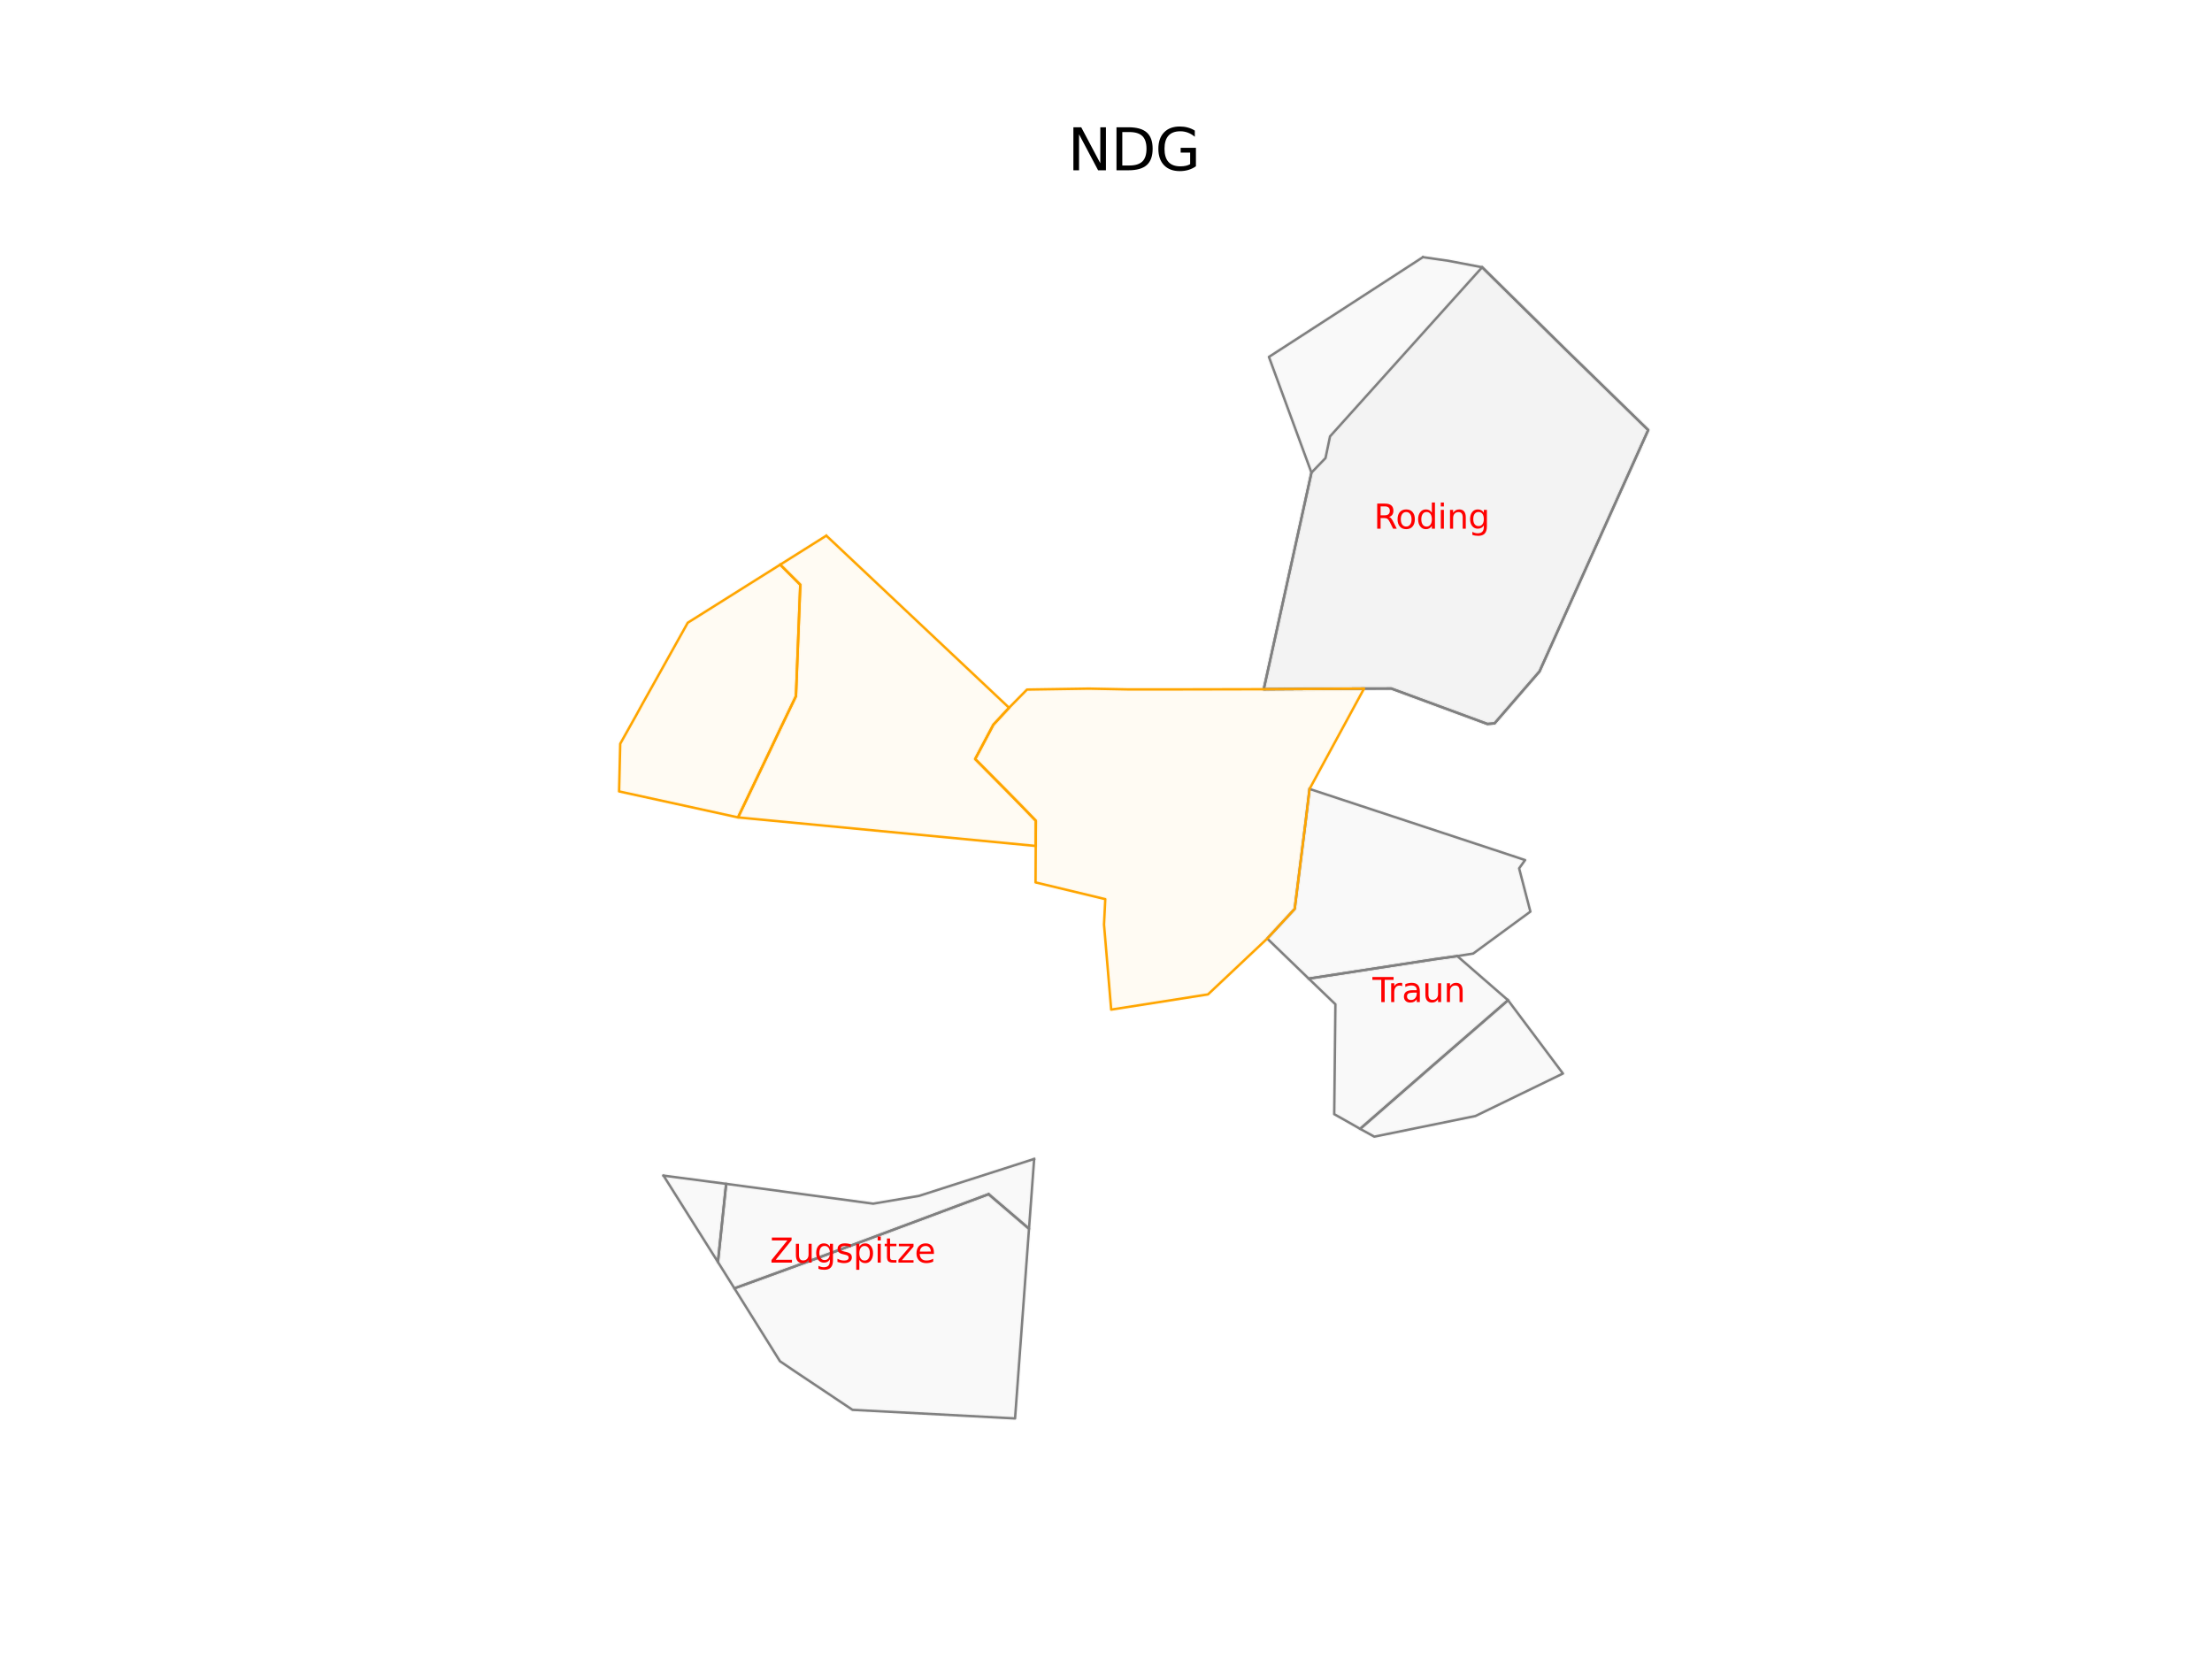 <?xml version="1.0" encoding="utf-8" standalone="no"?>
<!DOCTYPE svg PUBLIC "-//W3C//DTD SVG 1.1//EN"
  "http://www.w3.org/Graphics/SVG/1.1/DTD/svg11.dtd">
<svg xmlns:xlink="http://www.w3.org/1999/xlink" width="460.8pt" height="345.6pt" viewBox="0 0 460.8 345.6" xmlns="http://www.w3.org/2000/svg" version="1.1">
 <defs>
  <style type="text/css">*{stroke-linejoin: round; stroke-linecap: butt}</style>
 </defs>
 <g id="figure_1">
  <g id="patch_1">
   <path d="M 0 345.6 
L 460.8 345.6 
L 460.8 0 
L 0 0 
z
" style="fill: #ffffff"/>
  </g>
  <g id="axes_1">
   <g id="patch_2">
    <path d="M 215.435 241.43 
L 214.361 255.966 
L 214.361 255.966 
L 205.947 248.769 
L 205.947 248.769 
L 169.191 262.485 
L 169.191 262.485 
L 152.993 268.387 
L 152.993 268.387 
L 149.558 262.907 
L 149.558 262.907 
L 151.271 246.614 
L 151.271 246.614 
L 181.905 250.746 
L 181.905 250.746 
L 191.462 249.122 
L 191.462 249.122 
L 198.902 246.734 
L 198.902 246.734 
L 215.435 241.43 
z
" clip-path="url(#pfa5b727a13)" style="fill: #808080; opacity: 0.05; stroke: #808080; stroke-linejoin: miter"/>
   </g>
   <g id="patch_3">
    <path d="M 138.216 244.898 
L 151.271 246.614 
L 151.271 246.614 
L 149.558 262.907 
L 149.558 262.907 
L 138.216 244.898 
z
" clip-path="url(#pfa5b727a13)" style="fill: #808080; opacity: 0.05; stroke: #808080; stroke-linejoin: miter"/>
   </g>
   <g id="patch_4">
    <path d="M 205.947 248.769 
L 214.361 255.966 
L 214.361 255.966 
L 211.454 295.488 
L 211.454 295.488 
L 177.59 293.694 
L 177.59 293.694 
L 165.588 285.676 
L 165.588 285.676 
L 162.48 283.57 
L 162.48 283.57 
L 152.993 268.387 
L 152.993 268.387 
L 169.191 262.485 
L 169.191 262.485 
L 205.947 248.769 
z
" clip-path="url(#pfa5b727a13)" style="fill: #808080; opacity: 0.05; stroke: #808080; stroke-linejoin: miter"/>
   </g>
   <g id="patch_5">
    <path d="M 303.578 199.172 
L 314.153 208.365 
L 314.153 208.365 
L 283.338 235.161 
L 283.338 235.161 
L 281.878 234.322 
L 281.878 234.322 
L 277.942 232.1 
L 277.942 232.1 
L 278.067 220.893 
L 278.067 220.893 
L 278.188 209.209 
L 278.188 209.209 
L 272.623 203.862 
L 272.623 203.862 
L 298.961 199.811 
L 298.961 199.811 
L 303.578 199.172 
z
" clip-path="url(#pfa5b727a13)" style="fill: #808080; opacity: 0.05; stroke: #808080; stroke-linejoin: miter"/>
   </g>
   <g id="patch_6">
    <path d="M 314.153 208.365 
L 321.034 217.551 
L 321.034 217.551 
L 325.59 223.637 
L 325.59 223.637 
L 316.429 228.086 
L 316.429 228.086 
L 307.351 232.49 
L 307.351 232.49 
L 286.293 236.787 
L 286.293 236.787 
L 283.338 235.161 
L 283.338 235.161 
L 298.688 221.752 
L 298.688 221.752 
L 314.153 208.365 
z
" clip-path="url(#pfa5b727a13)" style="fill: #808080; opacity: 0.05; stroke: #808080; stroke-linejoin: miter"/>
   </g>
   <g id="patch_7">
    <path d="M 272.802 164.351 
L 315.856 178.549 
L 315.856 178.549 
L 317.703 179.17 
L 317.703 179.17 
L 316.463 180.896 
L 316.463 180.896 
L 318.806 189.908 
L 318.806 189.908 
L 306.889 198.648 
L 306.889 198.648 
L 303.578 199.172 
L 303.578 199.172 
L 298.961 199.811 
L 298.961 199.811 
L 272.623 203.862 
L 272.623 203.862 
L 263.989 195.519 
L 263.989 195.519 
L 269.708 189.342 
L 269.708 189.342 
L 272.033 170.774 
L 272.033 170.774 
L 272.802 164.351 
z
" clip-path="url(#pfa5b727a13)" style="fill: #808080; opacity: 0.05; stroke: #808080; stroke-linejoin: miter"/>
   </g>
   <g id="patch_8">
    <path d="M 308.76 55.673 
L 326.182 72.844 
L 326.182 72.844 
L 343.353 89.58 
L 343.353 89.58 
L 320.704 139.876 
L 320.704 139.876 
L 311.344 150.691 
L 311.344 150.691 
L 309.853 150.814 
L 309.853 150.814 
L 289.834 143.434 
L 289.834 143.434 
L 284.155 143.444 
L 284.155 143.444 
L 263.26 143.578 
L 263.26 143.578 
L 273.199 98.462 
L 273.199 98.462 
L 276.125 95.43 
L 276.125 95.43 
L 277.069 90.91 
L 277.069 90.91 
L 308.76 55.673 
z
" clip-path="url(#pfa5b727a13)" style="fill: #808080; opacity: 0.05; stroke: #808080; stroke-linejoin: miter"/>
   </g>
   <g id="patch_9">
    <path d="M 296.423 53.568 
L 301.692 54.324 
L 301.692 54.324 
L 308.76 55.673 
L 308.76 55.673 
L 326.182 72.844 
L 326.182 72.844 
L 343.353 89.58 
L 343.353 89.58 
L 320.704 139.876 
L 320.704 139.876 
L 311.344 150.691 
L 311.344 150.691 
L 309.853 150.814 
L 309.853 150.814 
L 289.834 143.434 
L 289.834 143.434 
L 284.155 143.444 
L 284.155 143.444 
L 263.26 143.578 
L 263.26 143.578 
L 273.199 98.462 
L 273.199 98.462 
L 264.341 74.352 
L 264.341 74.352 
L 276.843 66.265 
L 276.843 66.265 
L 296.423 53.568 
z
" clip-path="url(#pfa5b727a13)" style="fill: #808080; opacity: 0.05; stroke: #808080; stroke-linejoin: miter"/>
   </g>
   <g id="patch_10">
    <path d="M 172.138 111.587 
L 210.206 147.439 
L 210.206 147.439 
L 206.933 150.977 
L 206.933 150.977 
L 203.146 158.119 
L 203.146 158.119 
L 209.649 164.683 
L 209.649 164.683 
L 213.039 168.138 
L 213.039 168.138 
L 215.788 170.986 
L 215.788 170.986 
L 215.762 176.225 
L 215.762 176.225 
L 153.747 170.28 
L 153.747 170.28 
L 160.434 156.283 
L 160.434 156.283 
L 162.517 151.88 
L 162.517 151.88 
L 165.813 145.013 
L 165.813 145.013 
L 166.713 121.809 
L 166.713 121.809 
L 162.531 117.628 
L 162.531 117.628 
L 172.138 111.587 
z
" clip-path="url(#pfa5b727a13)" style="fill: #ffa500; opacity: 0.05; stroke: #ffa500; stroke-linejoin: miter"/>
   </g>
   <g id="patch_11">
    <path d="M 162.531 117.628 
L 166.713 121.809 
L 166.713 121.809 
L 165.813 145.013 
L 165.813 145.013 
L 162.517 151.88 
L 162.517 151.88 
L 160.434 156.283 
L 160.434 156.283 
L 153.747 170.28 
L 153.747 170.28 
L 128.967 164.864 
L 128.967 164.864 
L 129.205 154.939 
L 129.205 154.939 
L 132.532 148.998 
L 132.532 148.998 
L 133.848 146.596 
L 133.848 146.596 
L 137.698 139.712 
L 137.698 139.712 
L 143.271 129.726 
L 143.271 129.726 
L 162.531 117.628 
z
" clip-path="url(#pfa5b727a13)" style="fill: #ffa500; opacity: 0.05; stroke: #ffa500; stroke-linejoin: miter"/>
   </g>
   <g id="patch_12">
    <path d="M 263.26 143.578 
L 284.155 143.444 
L 284.155 143.444 
L 272.802 164.351 
L 272.802 164.351 
L 272.033 170.774 
L 272.033 170.774 
L 269.708 189.342 
L 269.708 189.342 
L 263.989 195.519 
L 263.989 195.519 
L 251.647 207.151 
L 251.647 207.151 
L 231.481 210.321 
L 231.481 210.321 
L 230.495 198.612 
L 230.495 198.612 
L 229.987 192.595 
L 229.987 192.595 
L 230.248 187.306 
L 230.248 187.306 
L 215.723 183.821 
L 215.723 183.821 
L 215.755 177.579 
L 215.755 177.579 
L 215.768 174.972 
L 215.768 174.972 
L 215.788 170.986 
L 215.788 170.986 
L 213.039 168.138 
L 213.039 168.138 
L 209.649 164.683 
L 209.649 164.683 
L 203.146 158.119 
L 203.146 158.119 
L 206.933 150.977 
L 206.933 150.977 
L 210.206 147.439 
L 210.206 147.439 
L 213.939 143.65 
L 213.939 143.65 
L 226.853 143.452 
L 226.853 143.452 
L 235.048 143.617 
L 235.048 143.617 
L 246.423 143.612 
L 246.423 143.612 
L 263.26 143.578 
z
" clip-path="url(#pfa5b727a13)" style="fill: #ffa500; opacity: 0.05; stroke: #ffa500; stroke-linejoin: miter"/>
   </g>
   <g id="line2d_1">
    <path d="M 215.435 241.43 
L 214.361 255.966 
L 214.361 255.966 
L 205.947 248.769 
L 205.947 248.769 
L 169.191 262.485 
L 169.191 262.485 
L 152.993 268.387 
L 152.993 268.387 
L 149.558 262.907 
L 149.558 262.907 
L 151.271 246.614 
L 151.271 246.614 
L 181.905 250.746 
L 181.905 250.746 
L 191.462 249.122 
L 191.462 249.122 
L 198.902 246.734 
L 198.902 246.734 
L 215.435 241.43 
L 215.435 241.43 
" clip-path="url(#pfa5b727a13)" style="fill: none; stroke: #808080; stroke-width: 0.5; stroke-linecap: square"/>
   </g>
   <g id="line2d_2">
    <path d="M 138.216 244.898 
L 151.271 246.614 
L 151.271 246.614 
L 149.558 262.907 
L 149.558 262.907 
L 138.216 244.898 
L 138.216 244.898 
" clip-path="url(#pfa5b727a13)" style="fill: none; stroke: #808080; stroke-width: 0.5; stroke-linecap: square"/>
   </g>
   <g id="line2d_3">
    <path d="M 205.947 248.769 
L 214.361 255.966 
L 214.361 255.966 
L 211.454 295.488 
L 211.454 295.488 
L 177.59 293.694 
L 177.59 293.694 
L 165.588 285.676 
L 165.588 285.676 
L 162.48 283.57 
L 162.48 283.57 
L 152.993 268.387 
L 152.993 268.387 
L 169.191 262.485 
L 169.191 262.485 
L 205.947 248.769 
L 205.947 248.769 
" clip-path="url(#pfa5b727a13)" style="fill: none; stroke: #808080; stroke-width: 0.5; stroke-linecap: square"/>
   </g>
   <g id="line2d_4">
    <path d="M 303.578 199.172 
L 314.153 208.365 
L 314.153 208.365 
L 283.338 235.161 
L 283.338 235.161 
L 281.878 234.322 
L 281.878 234.322 
L 277.942 232.1 
L 277.942 232.1 
L 278.067 220.893 
L 278.067 220.893 
L 278.188 209.209 
L 278.188 209.209 
L 272.623 203.862 
L 272.623 203.862 
L 298.961 199.811 
L 298.961 199.811 
L 303.578 199.172 
L 303.578 199.172 
" clip-path="url(#pfa5b727a13)" style="fill: none; stroke: #808080; stroke-width: 0.5; stroke-linecap: square"/>
   </g>
   <g id="line2d_5">
    <path d="M 314.153 208.365 
L 321.034 217.551 
L 321.034 217.551 
L 325.59 223.637 
L 325.59 223.637 
L 316.429 228.086 
L 316.429 228.086 
L 307.351 232.49 
L 307.351 232.49 
L 286.293 236.787 
L 286.293 236.787 
L 283.338 235.161 
L 283.338 235.161 
L 298.688 221.752 
L 298.688 221.752 
L 314.153 208.365 
L 314.153 208.365 
" clip-path="url(#pfa5b727a13)" style="fill: none; stroke: #808080; stroke-width: 0.5; stroke-linecap: square"/>
   </g>
   <g id="line2d_6">
    <path d="M 272.802 164.351 
L 315.856 178.549 
L 315.856 178.549 
L 317.703 179.17 
L 317.703 179.17 
L 316.463 180.896 
L 316.463 180.896 
L 318.806 189.908 
L 318.806 189.908 
L 306.889 198.648 
L 306.889 198.648 
L 303.578 199.172 
L 303.578 199.172 
L 298.961 199.811 
L 298.961 199.811 
L 272.623 203.862 
L 272.623 203.862 
L 263.989 195.519 
L 263.989 195.519 
L 269.708 189.342 
L 269.708 189.342 
L 272.033 170.774 
L 272.033 170.774 
L 272.802 164.351 
L 272.802 164.351 
" clip-path="url(#pfa5b727a13)" style="fill: none; stroke: #808080; stroke-width: 0.5; stroke-linecap: square"/>
   </g>
   <g id="line2d_7">
    <path d="M 308.76 55.673 
L 326.182 72.844 
L 326.182 72.844 
L 343.353 89.58 
L 343.353 89.58 
L 320.704 139.876 
L 320.704 139.876 
L 311.344 150.691 
L 311.344 150.691 
L 309.853 150.814 
L 309.853 150.814 
L 289.834 143.434 
L 289.834 143.434 
L 284.155 143.444 
L 284.155 143.444 
L 263.26 143.578 
L 263.26 143.578 
L 273.199 98.462 
L 273.199 98.462 
L 276.125 95.43 
L 276.125 95.43 
L 277.069 90.91 
L 277.069 90.91 
L 308.76 55.673 
L 308.76 55.673 
" clip-path="url(#pfa5b727a13)" style="fill: none; stroke: #808080; stroke-width: 0.5; stroke-linecap: square"/>
   </g>
   <g id="line2d_8">
    <path d="M 296.423 53.568 
L 301.692 54.324 
L 301.692 54.324 
L 308.76 55.673 
L 308.76 55.673 
L 326.182 72.844 
L 326.182 72.844 
L 343.353 89.58 
L 343.353 89.58 
L 320.704 139.876 
L 320.704 139.876 
L 311.344 150.691 
L 311.344 150.691 
L 309.853 150.814 
L 309.853 150.814 
L 289.834 143.434 
L 289.834 143.434 
L 284.155 143.444 
L 284.155 143.444 
L 263.26 143.578 
L 263.26 143.578 
L 273.199 98.462 
L 273.199 98.462 
L 264.341 74.352 
L 264.341 74.352 
L 276.843 66.265 
L 276.843 66.265 
L 296.423 53.568 
L 296.423 53.568 
" clip-path="url(#pfa5b727a13)" style="fill: none; stroke: #808080; stroke-width: 0.5; stroke-linecap: square"/>
   </g>
   <g id="line2d_9">
    <path d="M 172.138 111.587 
L 210.206 147.439 
L 210.206 147.439 
L 206.933 150.977 
L 206.933 150.977 
L 203.146 158.119 
L 203.146 158.119 
L 209.649 164.683 
L 209.649 164.683 
L 213.039 168.138 
L 213.039 168.138 
L 215.788 170.986 
L 215.788 170.986 
L 215.762 176.225 
L 215.762 176.225 
L 153.747 170.28 
L 153.747 170.28 
L 160.434 156.283 
L 160.434 156.283 
L 162.517 151.88 
L 162.517 151.88 
L 165.813 145.013 
L 165.813 145.013 
L 166.713 121.809 
L 166.713 121.809 
L 162.531 117.628 
L 162.531 117.628 
L 172.138 111.587 
L 172.138 111.587 
" clip-path="url(#pfa5b727a13)" style="fill: none; stroke: #ffa500; stroke-width: 0.5; stroke-linecap: square"/>
   </g>
   <g id="line2d_10">
    <path d="M 162.531 117.628 
L 166.713 121.809 
L 166.713 121.809 
L 165.813 145.013 
L 165.813 145.013 
L 162.517 151.88 
L 162.517 151.88 
L 160.434 156.283 
L 160.434 156.283 
L 153.747 170.28 
L 153.747 170.28 
L 128.967 164.864 
L 128.967 164.864 
L 129.205 154.939 
L 129.205 154.939 
L 132.532 148.998 
L 132.532 148.998 
L 133.848 146.596 
L 133.848 146.596 
L 137.698 139.712 
L 137.698 139.712 
L 143.271 129.726 
L 143.271 129.726 
L 162.531 117.628 
L 162.531 117.628 
" clip-path="url(#pfa5b727a13)" style="fill: none; stroke: #ffa500; stroke-width: 0.5; stroke-linecap: square"/>
   </g>
   <g id="line2d_11">
    <path d="M 263.26 143.578 
L 284.155 143.444 
L 284.155 143.444 
L 272.802 164.351 
L 272.802 164.351 
L 272.033 170.774 
L 272.033 170.774 
L 269.708 189.342 
L 269.708 189.342 
L 263.989 195.519 
L 263.989 195.519 
L 251.647 207.151 
L 251.647 207.151 
L 231.481 210.321 
L 231.481 210.321 
L 230.495 198.612 
L 230.495 198.612 
L 229.987 192.595 
L 229.987 192.595 
L 230.248 187.306 
L 230.248 187.306 
L 215.723 183.821 
L 215.723 183.821 
L 215.755 177.579 
L 215.755 177.579 
L 215.768 174.972 
L 215.768 174.972 
L 215.788 170.986 
L 215.788 170.986 
L 213.039 168.138 
L 213.039 168.138 
L 209.649 164.683 
L 209.649 164.683 
L 203.146 158.119 
L 203.146 158.119 
L 206.933 150.977 
L 206.933 150.977 
L 210.206 147.439 
L 210.206 147.439 
L 213.939 143.65 
L 213.939 143.65 
L 226.853 143.452 
L 226.853 143.452 
L 235.048 143.617 
L 235.048 143.617 
L 246.423 143.612 
L 246.423 143.612 
L 263.26 143.578 
L 263.26 143.578 
" clip-path="url(#pfa5b727a13)" style="fill: none; stroke: #ffa500; stroke-width: 0.5; stroke-linecap: square"/>
   </g>
   <g id="text_1">
    <!-- Zugspitze -->
    <g style="fill: #ff0000" transform="translate(160.395 263.03) scale(0.07 -0.07)">
     <defs>
      <path id="DejaVuSans-5a" d="M 359 4666 
L 4025 4666 
L 4025 4184 
L 1075 531 
L 4097 531 
L 4097 0 
L 288 0 
L 288 481 
L 3238 4134 
L 359 4134 
L 359 4666 
z
" transform="scale(0.016)"/>
      <path id="DejaVuSans-75" d="M 544 1381 
L 544 3500 
L 1119 3500 
L 1119 1403 
Q 1119 906 1312 657 
Q 1506 409 1894 409 
Q 2359 409 2629 706 
Q 2900 1003 2900 1516 
L 2900 3500 
L 3475 3500 
L 3475 0 
L 2900 0 
L 2900 538 
Q 2691 219 2414 64 
Q 2138 -91 1772 -91 
Q 1169 -91 856 284 
Q 544 659 544 1381 
z
M 1991 3584 
L 1991 3584 
z
" transform="scale(0.016)"/>
      <path id="DejaVuSans-67" d="M 2906 1791 
Q 2906 2416 2648 2759 
Q 2391 3103 1925 3103 
Q 1463 3103 1205 2759 
Q 947 2416 947 1791 
Q 947 1169 1205 825 
Q 1463 481 1925 481 
Q 2391 481 2648 825 
Q 2906 1169 2906 1791 
z
M 3481 434 
Q 3481 -459 3084 -895 
Q 2688 -1331 1869 -1331 
Q 1566 -1331 1297 -1286 
Q 1028 -1241 775 -1147 
L 775 -588 
Q 1028 -725 1275 -790 
Q 1522 -856 1778 -856 
Q 2344 -856 2625 -561 
Q 2906 -266 2906 331 
L 2906 616 
Q 2728 306 2450 153 
Q 2172 0 1784 0 
Q 1141 0 747 490 
Q 353 981 353 1791 
Q 353 2603 747 3093 
Q 1141 3584 1784 3584 
Q 2172 3584 2450 3431 
Q 2728 3278 2906 2969 
L 2906 3500 
L 3481 3500 
L 3481 434 
z
" transform="scale(0.016)"/>
      <path id="DejaVuSans-73" d="M 2834 3397 
L 2834 2853 
Q 2591 2978 2328 3040 
Q 2066 3103 1784 3103 
Q 1356 3103 1142 2972 
Q 928 2841 928 2578 
Q 928 2378 1081 2264 
Q 1234 2150 1697 2047 
L 1894 2003 
Q 2506 1872 2764 1633 
Q 3022 1394 3022 966 
Q 3022 478 2636 193 
Q 2250 -91 1575 -91 
Q 1294 -91 989 -36 
Q 684 19 347 128 
L 347 722 
Q 666 556 975 473 
Q 1284 391 1588 391 
Q 1994 391 2212 530 
Q 2431 669 2431 922 
Q 2431 1156 2273 1281 
Q 2116 1406 1581 1522 
L 1381 1569 
Q 847 1681 609 1914 
Q 372 2147 372 2553 
Q 372 3047 722 3315 
Q 1072 3584 1716 3584 
Q 2034 3584 2315 3537 
Q 2597 3491 2834 3397 
z
" transform="scale(0.016)"/>
      <path id="DejaVuSans-70" d="M 1159 525 
L 1159 -1331 
L 581 -1331 
L 581 3500 
L 1159 3500 
L 1159 2969 
Q 1341 3281 1617 3432 
Q 1894 3584 2278 3584 
Q 2916 3584 3314 3078 
Q 3713 2572 3713 1747 
Q 3713 922 3314 415 
Q 2916 -91 2278 -91 
Q 1894 -91 1617 61 
Q 1341 213 1159 525 
z
M 3116 1747 
Q 3116 2381 2855 2742 
Q 2594 3103 2138 3103 
Q 1681 3103 1420 2742 
Q 1159 2381 1159 1747 
Q 1159 1113 1420 752 
Q 1681 391 2138 391 
Q 2594 391 2855 752 
Q 3116 1113 3116 1747 
z
" transform="scale(0.016)"/>
      <path id="DejaVuSans-69" d="M 603 3500 
L 1178 3500 
L 1178 0 
L 603 0 
L 603 3500 
z
M 603 4863 
L 1178 4863 
L 1178 4134 
L 603 4134 
L 603 4863 
z
" transform="scale(0.016)"/>
      <path id="DejaVuSans-74" d="M 1172 4494 
L 1172 3500 
L 2356 3500 
L 2356 3053 
L 1172 3053 
L 1172 1153 
Q 1172 725 1289 603 
Q 1406 481 1766 481 
L 2356 481 
L 2356 0 
L 1766 0 
Q 1100 0 847 248 
Q 594 497 594 1153 
L 594 3053 
L 172 3053 
L 172 3500 
L 594 3500 
L 594 4494 
L 1172 4494 
z
" transform="scale(0.016)"/>
      <path id="DejaVuSans-7a" d="M 353 3500 
L 3084 3500 
L 3084 2975 
L 922 459 
L 3084 459 
L 3084 0 
L 275 0 
L 275 525 
L 2438 3041 
L 353 3041 
L 353 3500 
z
" transform="scale(0.016)"/>
      <path id="DejaVuSans-65" d="M 3597 1894 
L 3597 1613 
L 953 1613 
Q 991 1019 1311 708 
Q 1631 397 2203 397 
Q 2534 397 2845 478 
Q 3156 559 3463 722 
L 3463 178 
Q 3153 47 2828 -22 
Q 2503 -91 2169 -91 
Q 1331 -91 842 396 
Q 353 884 353 1716 
Q 353 2575 817 3079 
Q 1281 3584 2069 3584 
Q 2775 3584 3186 3129 
Q 3597 2675 3597 1894 
z
M 3022 2063 
Q 3016 2534 2758 2815 
Q 2500 3097 2075 3097 
Q 1594 3097 1305 2825 
Q 1016 2553 972 2059 
L 3022 2063 
z
" transform="scale(0.016)"/>
     </defs>
     <use xlink:href="#DejaVuSans-5a"/>
     <use xlink:href="#DejaVuSans-75" x="68.506"/>
     <use xlink:href="#DejaVuSans-67" x="131.885"/>
     <use xlink:href="#DejaVuSans-73" x="195.361"/>
     <use xlink:href="#DejaVuSans-70" x="247.461"/>
     <use xlink:href="#DejaVuSans-69" x="310.938"/>
     <use xlink:href="#DejaVuSans-74" x="338.721"/>
     <use xlink:href="#DejaVuSans-7a" x="377.93"/>
     <use xlink:href="#DejaVuSans-65" x="430.42"/>
    </g>
   </g>
   <g id="text_2">
    <!-- Traun -->
    <g style="fill: #ff0000" transform="translate(285.912 208.753) scale(0.07 -0.07)">
     <defs>
      <path id="DejaVuSans-54" d="M -19 4666 
L 3928 4666 
L 3928 4134 
L 2272 4134 
L 2272 0 
L 1638 0 
L 1638 4134 
L -19 4134 
L -19 4666 
z
" transform="scale(0.016)"/>
      <path id="DejaVuSans-72" d="M 2631 2963 
Q 2534 3019 2420 3045 
Q 2306 3072 2169 3072 
Q 1681 3072 1420 2755 
Q 1159 2438 1159 1844 
L 1159 0 
L 581 0 
L 581 3500 
L 1159 3500 
L 1159 2956 
Q 1341 3275 1631 3429 
Q 1922 3584 2338 3584 
Q 2397 3584 2469 3576 
Q 2541 3569 2628 3553 
L 2631 2963 
z
" transform="scale(0.016)"/>
      <path id="DejaVuSans-61" d="M 2194 1759 
Q 1497 1759 1228 1600 
Q 959 1441 959 1056 
Q 959 750 1161 570 
Q 1363 391 1709 391 
Q 2188 391 2477 730 
Q 2766 1069 2766 1631 
L 2766 1759 
L 2194 1759 
z
M 3341 1997 
L 3341 0 
L 2766 0 
L 2766 531 
Q 2569 213 2275 61 
Q 1981 -91 1556 -91 
Q 1019 -91 701 211 
Q 384 513 384 1019 
Q 384 1609 779 1909 
Q 1175 2209 1959 2209 
L 2766 2209 
L 2766 2266 
Q 2766 2663 2505 2880 
Q 2244 3097 1772 3097 
Q 1472 3097 1187 3025 
Q 903 2953 641 2809 
L 641 3341 
Q 956 3463 1253 3523 
Q 1550 3584 1831 3584 
Q 2591 3584 2966 3190 
Q 3341 2797 3341 1997 
z
" transform="scale(0.016)"/>
      <path id="DejaVuSans-6e" d="M 3513 2113 
L 3513 0 
L 2938 0 
L 2938 2094 
Q 2938 2591 2744 2837 
Q 2550 3084 2163 3084 
Q 1697 3084 1428 2787 
Q 1159 2491 1159 1978 
L 1159 0 
L 581 0 
L 581 3500 
L 1159 3500 
L 1159 2956 
Q 1366 3272 1645 3428 
Q 1925 3584 2291 3584 
Q 2894 3584 3203 3211 
Q 3513 2838 3513 2113 
z
" transform="scale(0.016)"/>
     </defs>
     <use xlink:href="#DejaVuSans-54"/>
     <use xlink:href="#DejaVuSans-72" x="46.334"/>
     <use xlink:href="#DejaVuSans-61" x="87.447"/>
     <use xlink:href="#DejaVuSans-75" x="148.727"/>
     <use xlink:href="#DejaVuSans-6e" x="212.105"/>
    </g>
   </g>
   <g id="text_3">
    <!-- Roding -->
    <g style="fill: #ff0000" transform="translate(286.194 110.134) scale(0.07 -0.07)">
     <defs>
      <path id="DejaVuSans-52" d="M 2841 2188 
Q 3044 2119 3236 1894 
Q 3428 1669 3622 1275 
L 4263 0 
L 3584 0 
L 2988 1197 
Q 2756 1666 2539 1819 
Q 2322 1972 1947 1972 
L 1259 1972 
L 1259 0 
L 628 0 
L 628 4666 
L 2053 4666 
Q 2853 4666 3247 4331 
Q 3641 3997 3641 3322 
Q 3641 2881 3436 2590 
Q 3231 2300 2841 2188 
z
M 1259 4147 
L 1259 2491 
L 2053 2491 
Q 2509 2491 2742 2702 
Q 2975 2913 2975 3322 
Q 2975 3731 2742 3939 
Q 2509 4147 2053 4147 
L 1259 4147 
z
" transform="scale(0.016)"/>
      <path id="DejaVuSans-6f" d="M 1959 3097 
Q 1497 3097 1228 2736 
Q 959 2375 959 1747 
Q 959 1119 1226 758 
Q 1494 397 1959 397 
Q 2419 397 2687 759 
Q 2956 1122 2956 1747 
Q 2956 2369 2687 2733 
Q 2419 3097 1959 3097 
z
M 1959 3584 
Q 2709 3584 3137 3096 
Q 3566 2609 3566 1747 
Q 3566 888 3137 398 
Q 2709 -91 1959 -91 
Q 1206 -91 779 398 
Q 353 888 353 1747 
Q 353 2609 779 3096 
Q 1206 3584 1959 3584 
z
" transform="scale(0.016)"/>
      <path id="DejaVuSans-64" d="M 2906 2969 
L 2906 4863 
L 3481 4863 
L 3481 0 
L 2906 0 
L 2906 525 
Q 2725 213 2448 61 
Q 2172 -91 1784 -91 
Q 1150 -91 751 415 
Q 353 922 353 1747 
Q 353 2572 751 3078 
Q 1150 3584 1784 3584 
Q 2172 3584 2448 3432 
Q 2725 3281 2906 2969 
z
M 947 1747 
Q 947 1113 1208 752 
Q 1469 391 1925 391 
Q 2381 391 2643 752 
Q 2906 1113 2906 1747 
Q 2906 2381 2643 2742 
Q 2381 3103 1925 3103 
Q 1469 3103 1208 2742 
Q 947 2381 947 1747 
z
" transform="scale(0.016)"/>
     </defs>
     <use xlink:href="#DejaVuSans-52"/>
     <use xlink:href="#DejaVuSans-6f" x="64.982"/>
     <use xlink:href="#DejaVuSans-64" x="126.164"/>
     <use xlink:href="#DejaVuSans-69" x="189.641"/>
     <use xlink:href="#DejaVuSans-6e" x="217.424"/>
     <use xlink:href="#DejaVuSans-67" x="280.803"/>
    </g>
   </g>
   <g id="text_4">
    <!-- NDG -->
    <g transform="translate(222.402 35.472) scale(0.12 -0.12)">
     <defs>
      <path id="DejaVuSans-4e" d="M 628 4666 
L 1478 4666 
L 3547 763 
L 3547 4666 
L 4159 4666 
L 4159 0 
L 3309 0 
L 1241 3903 
L 1241 0 
L 628 0 
L 628 4666 
z
" transform="scale(0.016)"/>
      <path id="DejaVuSans-44" d="M 1259 4147 
L 1259 519 
L 2022 519 
Q 2988 519 3436 956 
Q 3884 1394 3884 2338 
Q 3884 3275 3436 3711 
Q 2988 4147 2022 4147 
L 1259 4147 
z
M 628 4666 
L 1925 4666 
Q 3281 4666 3915 4102 
Q 4550 3538 4550 2338 
Q 4550 1131 3912 565 
Q 3275 0 1925 0 
L 628 0 
L 628 4666 
z
" transform="scale(0.016)"/>
      <path id="DejaVuSans-47" d="M 3809 666 
L 3809 1919 
L 2778 1919 
L 2778 2438 
L 4434 2438 
L 4434 434 
Q 4069 175 3628 42 
Q 3188 -91 2688 -91 
Q 1594 -91 976 548 
Q 359 1188 359 2328 
Q 359 3472 976 4111 
Q 1594 4750 2688 4750 
Q 3144 4750 3555 4637 
Q 3966 4525 4313 4306 
L 4313 3634 
Q 3963 3931 3569 4081 
Q 3175 4231 2741 4231 
Q 1884 4231 1454 3753 
Q 1025 3275 1025 2328 
Q 1025 1384 1454 906 
Q 1884 428 2741 428 
Q 3075 428 3337 486 
Q 3600 544 3809 666 
z
" transform="scale(0.016)"/>
     </defs>
     <use xlink:href="#DejaVuSans-4e"/>
     <use xlink:href="#DejaVuSans-44" x="74.805"/>
     <use xlink:href="#DejaVuSans-47" x="151.807"/>
    </g>
   </g>
  </g>
 </g>
 <defs>
  <clipPath id="pfa5b727a13">
   <rect x="118.248" y="41.472" width="235.824" height="266.112"/>
  </clipPath>
 </defs>
</svg>
